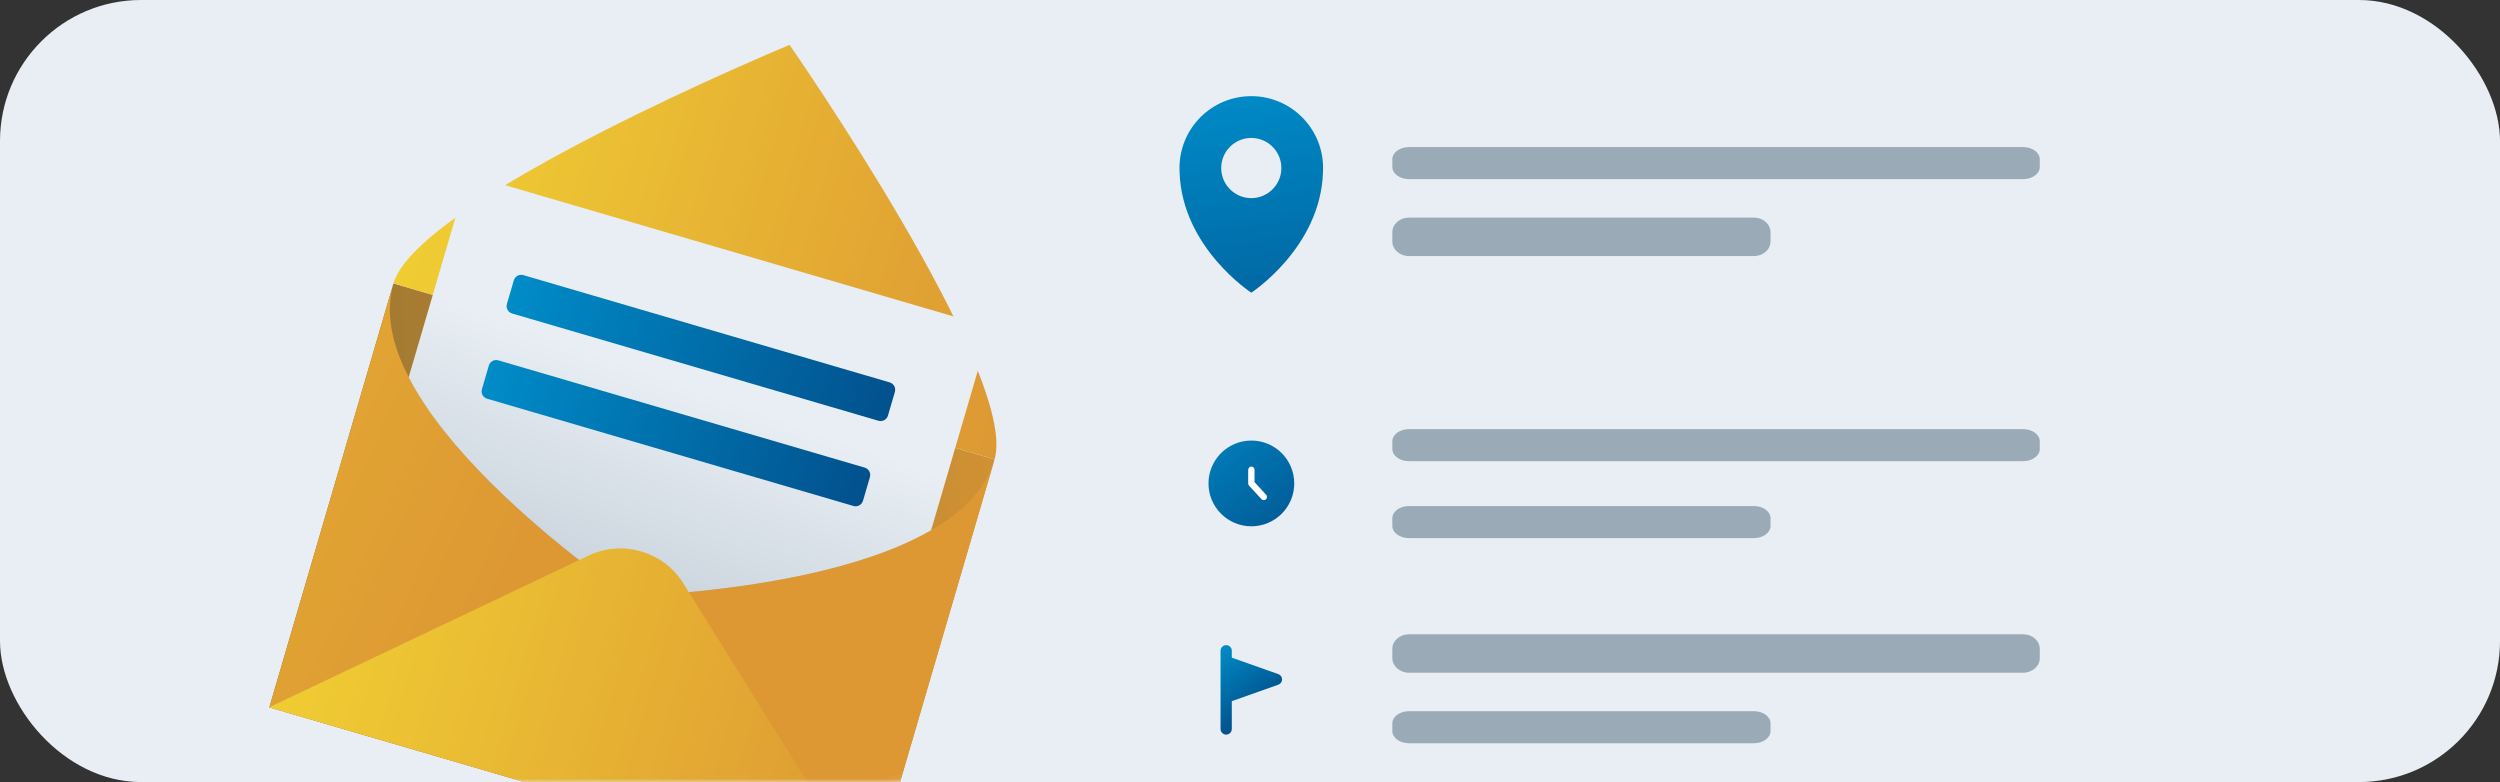<svg width="390" height="122" viewBox="0 0 390 122" fill="none" xmlns="http://www.w3.org/2000/svg">
<rect x="0" y="0" width="390" height="122" fill="#333333" stroke="none"/>
<rect width="390" height="122" rx="22" fill="#E8EEF4"/>
<mask id="mask0_781_5995" style="mask-type:alpha" maskUnits="userSpaceOnUse" x="31" y="0" width="130" height="122">
<rect x="31" width="130" height="122" rx="22" fill="#E8EEF4"/>
</mask>
<g mask="url(#mask0_781_5995)">
<path d="M155.145 71.671L61.373 44.215L42.009 110.351L135.78 137.808L155.145 71.671Z" fill="url(#paint0_linear_781_5995)"/>
<path d="M155.151 71.677L135.79 137.796L42.029 110.34L61.389 44.222C60.035 48.831 61.173 53.844 63.766 58.857C69.585 70.165 82.708 81.458 90.89 87.782C95.413 91.268 101.075 92.925 106.779 92.435C117.093 91.513 134.263 89.093 145.269 82.712C150.152 79.888 153.811 76.273 155.151 71.663V71.677Z" fill="url(#paint1_linear_781_5995)"/>
<path d="M155.15 71.664C159.011 58.469 123.172 7 123.172 7C123.172 7 65.235 31.013 61.374 44.208L155.15 71.664Z" fill="url(#paint2_linear_781_5995)"/>
<path d="M153.336 55.111L145.254 82.711C134.249 89.093 117.078 91.513 106.765 92.435C101.06 92.939 95.413 91.282 90.876 87.782C82.694 81.444 69.571 70.165 63.752 58.857L71.833 31.257C72.495 29.01 74.829 27.728 77.09 28.39L150.469 49.868C152.716 50.531 153.998 52.864 153.336 55.126V55.111Z" fill="url(#paint3_linear_781_5995)"/>
<path d="M135.79 137.796L106.606 91.008C103.495 86.01 97.128 84.152 91.812 86.673L42 110.34L135.776 137.796H135.79Z" fill="url(#paint4_linear_781_5995)"/>
<path d="M138.791 59.653L81.64 42.919C81.006 42.733 80.342 43.097 80.157 43.73L79.076 47.422C78.89 48.055 79.254 48.719 79.887 48.905L137.038 65.639C137.672 65.824 138.336 65.461 138.521 64.827L139.602 61.136C139.788 60.502 139.424 59.838 138.791 59.653Z" fill="url(#paint5_linear_781_5995)"/>
<path d="M134.894 72.948L77.744 56.214C77.11 56.028 76.446 56.392 76.26 57.025L75.18 60.717C74.994 61.35 75.358 62.014 75.991 62.2L133.142 78.933C133.775 79.119 134.439 78.756 134.625 78.122L135.706 74.431C135.891 73.797 135.528 73.133 134.894 72.948Z" fill="url(#paint6_linear_781_5995)"/>
</g>
<path d="M195.2 15C189.006 15 184 20.02 184 26.2C184 26.426 184 26.653 184.014 26.879C184.396 38.631 195.2 45.659 195.2 45.659C195.2 45.659 206.004 38.631 206.386 26.879C206.4 26.653 206.4 26.426 206.4 26.2C206.4 20.006 201.38 15 195.2 15ZM195.2 30.909C192.612 30.909 190.505 28.802 190.505 26.214C190.505 23.626 192.612 21.519 195.2 21.519C197.788 21.519 199.895 23.626 199.895 26.214C199.895 28.802 197.788 30.909 195.2 30.909Z" fill="url(#paint7_linear_781_5995)"/>
<path d="M195.214 82.103C198.908 82.103 201.903 79.109 201.903 75.415C201.903 71.72 198.908 68.726 195.214 68.726C191.52 68.726 188.525 71.72 188.525 75.415C188.525 79.109 191.52 82.103 195.214 82.103Z" fill="url(#paint8_linear_781_5995)"/>
<path d="M197.151 78.017C197.024 78.017 196.883 77.96 196.784 77.861L194.846 75.754C194.761 75.655 194.719 75.542 194.719 75.415V73.279C194.719 73.01 194.945 72.784 195.214 72.784C195.483 72.784 195.709 73.01 195.709 73.279V75.216L197.519 77.182C197.703 77.38 197.689 77.706 197.491 77.889C197.392 77.974 197.279 78.017 197.151 78.017Z" fill="white"/>
<path d="M200.008 105.987C200.008 106.355 199.768 106.68 199.428 106.807L192.16 109.381V113.723C192.16 114.203 191.764 114.599 191.283 114.599C190.802 114.599 190.406 114.203 190.406 113.723V101.518C190.406 101.038 190.802 100.642 191.283 100.642C191.764 100.642 192.16 101.023 192.16 101.518V102.593L199.428 105.167C199.782 105.294 200.008 105.619 200.008 106.001V105.987Z" fill="url(#paint9_linear_781_5995)"/>
<path d="M315.604 22.945H219.805C218.369 22.945 217.204 23.794 217.204 24.84V26.05C217.204 27.097 218.369 27.945 219.805 27.945H315.604C317.04 27.945 318.204 27.097 318.204 26.05V24.84C318.204 23.794 317.04 22.945 315.604 22.945Z" fill="#9BAAB7"/>
<path d="M273.612 33.945H219.797C218.365 33.945 217.204 34.964 217.204 36.219V37.671C217.204 38.927 218.365 39.945 219.797 39.945H273.612C275.044 39.945 276.204 38.927 276.204 37.671V36.219C276.204 34.964 275.044 33.945 273.612 33.945Z" fill="#9BAAB7"/>
<path d="M315.604 66.945H219.805C218.369 66.945 217.204 67.794 217.204 68.841V70.05C217.204 71.097 218.369 71.945 219.805 71.945H315.604C317.04 71.945 318.204 71.097 318.204 70.05V68.841C318.204 67.794 317.04 66.945 315.604 66.945Z" fill="#9BAAB7"/>
<path d="M273.612 78.945H219.797C218.365 78.945 217.204 79.794 217.204 80.841V82.05C217.204 83.097 218.365 83.945 219.797 83.945H273.612C275.044 83.945 276.204 83.097 276.204 82.05V80.841C276.204 79.794 275.044 78.945 273.612 78.945Z" fill="#9BAAB7"/>
<path d="M315.604 98.945H219.805C218.369 98.945 217.204 99.963 217.204 101.219V102.671C217.204 103.927 218.369 104.945 219.805 104.945H315.604C317.04 104.945 318.204 103.927 318.204 102.671V101.219C318.204 99.963 317.04 98.945 315.604 98.945Z" fill="#9BAAB7"/>
<path d="M273.612 110.945H219.797C218.365 110.945 217.204 111.794 217.204 112.84V114.05C217.204 115.097 218.365 115.945 219.797 115.945H273.612C275.044 115.945 276.204 115.097 276.204 114.05V112.84C276.204 111.794 275.044 110.945 273.612 110.945Z" fill="#9BAAB7"/>
<defs>
<linearGradient id="paint0_linear_781_5995" x1="25.164" y1="95.243" x2="186.131" y2="85.952" gradientUnits="userSpaceOnUse">
<stop stop-color="#937231"/>
<stop offset="1" stop-color="#DD9833"/>
</linearGradient>
<linearGradient id="paint1_linear_781_5995" x1="-57.197" y1="19.297" x2="82.159" y2="83.456" gradientUnits="userSpaceOnUse">
<stop stop-color="#F0CD33"/>
<stop offset="1" stop-color="#DD9833"/>
</linearGradient>
<linearGradient id="paint2_linear_781_5995" x1="68.834" y1="18.75" x2="162.606" y2="46.206" gradientUnits="userSpaceOnUse">
<stop stop-color="#F0CD33"/>
<stop offset="1" stop-color="#DD9833"/>
</linearGradient>
<linearGradient id="paint3_linear_781_5995" x1="77.379" y1="144.226" x2="107.458" y2="60.003" gradientUnits="userSpaceOnUse">
<stop stop-color="#9BAAB7"/>
<stop offset="1" stop-color="#E8EEF4"/>
</linearGradient>
<linearGradient id="paint4_linear_781_5995" x1="47.583" y1="91.328" x2="141.355" y2="118.784" gradientUnits="userSpaceOnUse">
<stop stop-color="#F0CD33"/>
<stop offset="1" stop-color="#DD9833"/>
</linearGradient>
<linearGradient id="paint5_linear_781_5995" x1="79.628" y1="45.587" x2="139.06" y2="62.989" gradientUnits="userSpaceOnUse">
<stop stop-color="#008CC8"/>
<stop offset="1" stop-color="#01518D"/>
</linearGradient>
<linearGradient id="paint6_linear_781_5995" x1="75.736" y1="58.868" x2="135.167" y2="76.27" gradientUnits="userSpaceOnUse">
<stop stop-color="#008CC8"/>
<stop offset="1" stop-color="#01518D"/>
</linearGradient>
<linearGradient id="paint7_linear_781_5995" x1="193.036" y1="13.105" x2="201.62" y2="66.122" gradientUnits="userSpaceOnUse">
<stop stop-color="#008CC8"/>
<stop offset="1" stop-color="#01518D"/>
</linearGradient>
<linearGradient id="paint8_linear_781_5995" x1="185.287" y1="62.517" x2="203.6" y2="86.318" gradientUnits="userSpaceOnUse">
<stop stop-color="#008CC8"/>
<stop offset="1" stop-color="#01518D"/>
</linearGradient>
<linearGradient id="paint9_linear_781_5995" x1="189.19" y1="102.027" x2="196.148" y2="111.078" gradientUnits="userSpaceOnUse">
<stop stop-color="#008CC8"/>
<stop offset="1" stop-color="#01518D"/>
</linearGradient>
</defs>
</svg>
